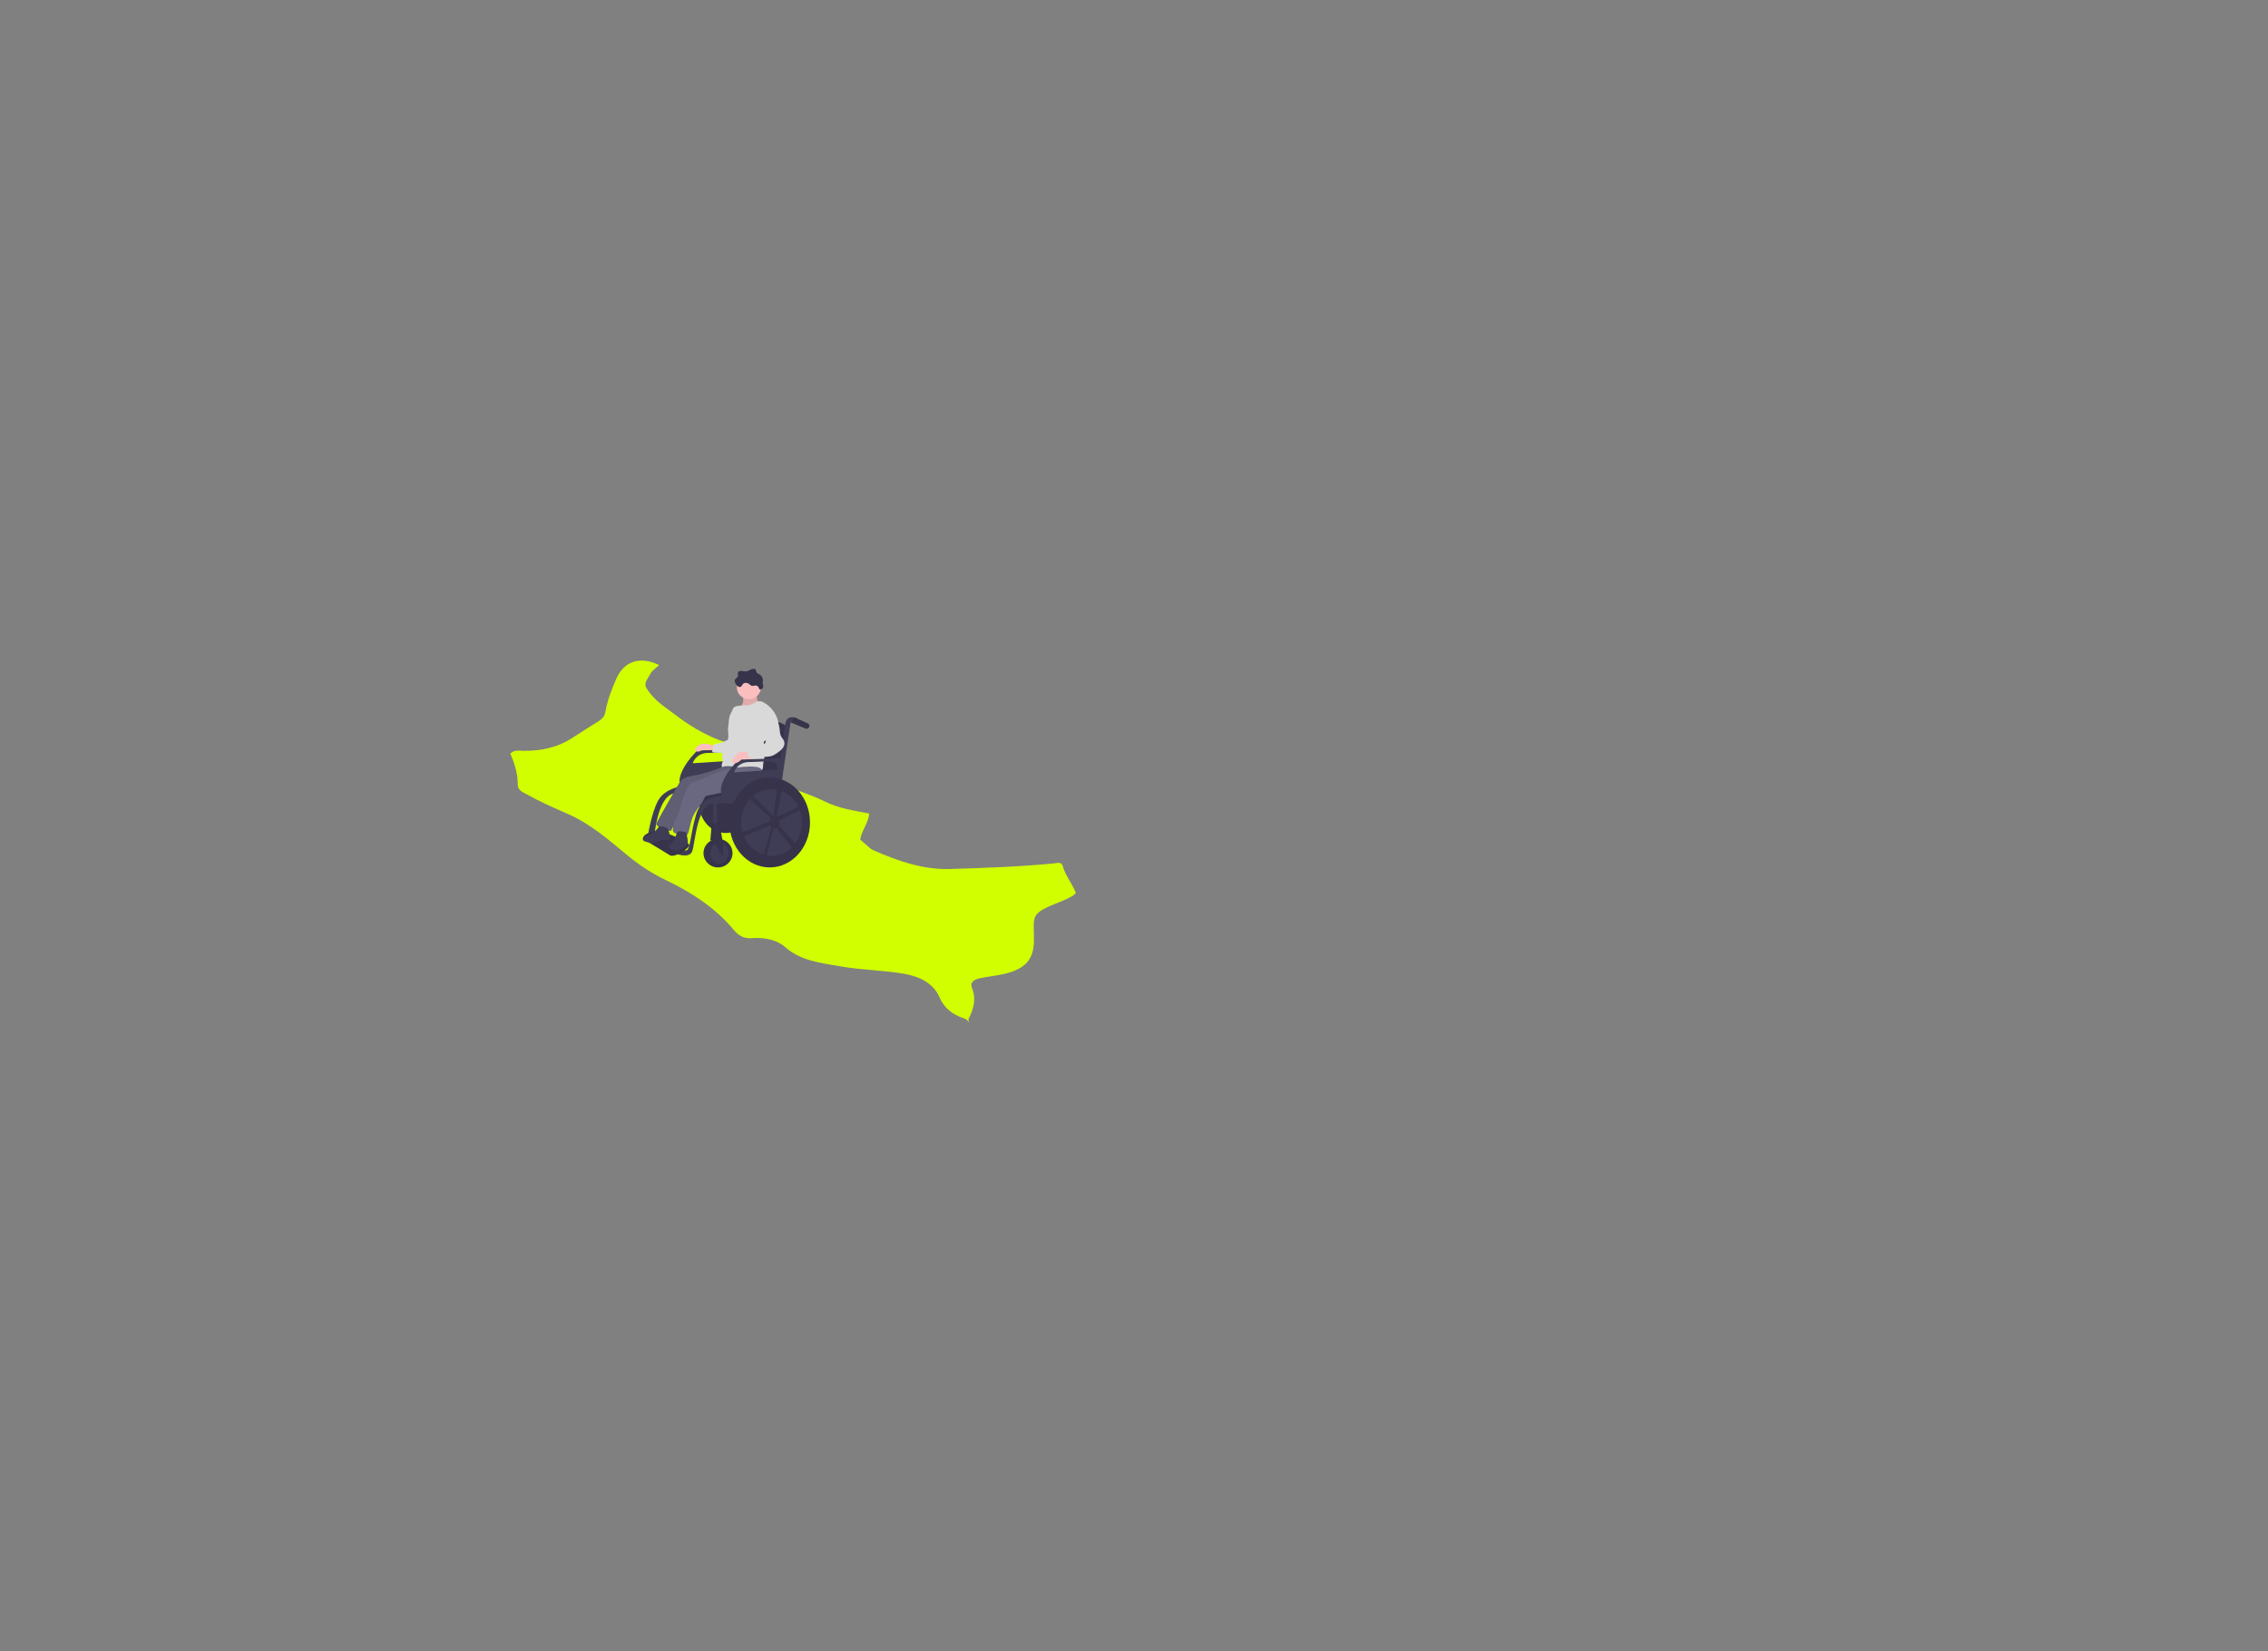 <svg width="434" height="316" viewBox="0 0 434 316" fill="none" xmlns="http://www.w3.org/2000/svg">
<rect x="0" y="0" width="434" height="316" fill="#808080" stroke="none"/>
<g clip-path="url(#clip0_282_21963)">
<path d="M185.34 194.98C186.34 193.07 186.84 191.15 185.99 189.05C185.61 188.11 186.2 187.51 187.38 187.24C188.94 186.88 190.54 186.76 192.11 186.39C196.16 185.45 197.8 183.67 197.85 180.09C197.92 175.04 196.75 174.98 203.37 172.37C204.01 172.12 204.61 171.8 205.21 171.47C205.45 171.34 205.63 171.12 205.88 170.89C205.21 169.13 203.86 167.59 203.37 165.74C203.14 164.87 202.29 165.17 201.74 165.22C195.14 165.87 188.5 166.09 181.87 166.3C176.48 166.47 171.77 164.72 167.11 162.71C166.86 162.6 166.69 162.47 166.51 162.33C165.85 161.77 165.2 161.2 164.61 160.67C164.89 158.9 166.15 157.54 166.34 155.69C163.46 155.14 160.54 154.72 157.88 153.4C154.16 151.56 149.92 150.63 146.41 148.36C144.42 147.07 142.57 145.75 142.16 143.49C142.02 142.7 141.39 142.73 140.89 142.62C136.33 141.56 132.52 139.33 129.04 136.66C127.52 135.5 125.89 134.48 124.64 132.97C122.91 130.88 123.39 130.82 124.54 128.81C124.88 128.22 125.58 127.8 126.14 127.28C122.15 125.34 119.26 126.85 117.95 129.87C117.06 131.91 116.24 133.96 115.87 136.14C115.75 136.87 115.45 137.45 114.53 138.02C112.79 139.1 111.06 140.22 109.33 141.33C106.67 143.03 103.61 143.7 100.33 143.69C99.41 143.69 98.39 143.43 97.65 144.23C98.48 146.12 99.09 148.08 99.08 150.13C99.08 151.29 100.11 151.62 100.95 152.09C103.37 153.45 105.94 154.58 108.52 155.7C113.06 157.66 116.55 160.81 120.18 163.78C122.43 165.62 124.8 167.18 127.54 168.49C132.52 170.87 137.06 173.9 140.42 177.97C141.43 179.19 142.46 179.65 143.97 179.53C146.35 179.35 148.74 179.9 150.23 181.23C153.23 183.9 157 184.25 160.76 184.92C164.82 185.65 168.99 185.65 173.05 186.36C176.09 186.9 178.63 188.2 179.77 190.84C180.54 192.61 181.81 193.8 183.69 194.61C184.29 194.87 185.11 194.93 185.34 195.67" fill="#D1FF00"/>
<path d="M138.874 159.408C141.696 159.408 143.983 156.855 143.983 153.706C143.983 150.557 141.696 148.004 138.874 148.004C136.051 148.004 133.764 150.557 133.764 153.706C133.764 156.855 136.051 159.408 138.874 159.408Z" fill="#36334A"/>
<path d="M145.432 134.732C144.204 135.259 142.865 135.488 141.529 135.398C141.872 135.156 142.092 134.77 142.181 134.364C142.269 133.958 142.236 133.535 142.144 133.13C142.128 133.083 142.128 133.032 142.147 132.987C142.185 132.941 142.243 132.914 142.303 132.914C142.821 132.843 144.303 132.535 144.697 132.971C144.884 133.178 144.812 133.579 144.881 133.832C144.909 133.936 145.27 134.803 145.432 134.733V134.732Z" fill="#FBBEBE"/>
<path opacity="0.1" d="M145.432 134.732C144.204 135.259 142.865 135.488 141.529 135.398C141.872 135.156 142.092 134.77 142.181 134.364C142.269 133.958 142.236 133.535 142.144 133.13C142.128 133.083 142.128 133.032 142.147 132.987C142.185 132.941 142.243 132.914 142.303 132.914C142.821 132.843 144.303 132.535 144.697 132.971C144.884 133.178 144.812 133.579 144.881 133.832C144.909 133.936 145.27 134.803 145.432 134.733V134.732Z" fill="black"/>
<path d="M141.118 143.389L133.439 143.621C133.439 143.621 126.646 150.131 132.257 152.108C132.257 152.108 139.169 153.212 140.823 151.933C140.823 151.933 142.89 143.912 141.118 143.389ZM140.764 145.539L132.553 146.062C132.553 146.062 133.144 144.086 135.506 144.086C137.869 144.086 140.527 143.563 140.764 144.784C141 146.004 140.764 145.539 140.764 145.539Z" fill="#3F3D56"/>
<path d="M135.064 142.345C134.681 142.287 134.265 142.254 133.929 142.445C133.818 142.513 133.714 142.594 133.62 142.685C133.485 142.807 133.351 142.93 133.218 143.054C133.121 143.145 133.02 143.245 132.994 143.374C132.943 143.64 133.256 143.856 133.531 143.845C133.806 143.835 134.053 143.686 134.314 143.596C134.838 143.416 136.764 143.724 136.869 143.17C137.003 142.464 135.49 142.412 135.064 142.346V142.345Z" fill="#FBBEBE"/>
<path d="M138.654 141.9C138.153 142.151 137.608 142.303 137.048 142.349C136.961 142.35 136.875 142.369 136.794 142.402C136.746 142.432 136.709 142.476 136.688 142.529C136.492 142.934 136.37 143.371 136.329 143.819C136.319 143.863 136.335 143.909 136.371 143.937C136.424 143.964 136.484 143.977 136.544 143.975C137.463 144.033 138.386 144.064 139.311 144.068C139.351 144.071 139.393 144.065 139.431 144.051C139.458 144.038 139.478 144.013 139.487 143.984C139.703 143.453 139.806 142.883 139.787 142.311C139.763 141.638 139.563 141.427 138.655 141.901L138.654 141.9Z" fill="#D7E5F2"/>
<path d="M138.654 141.9C138.153 142.151 137.608 142.303 137.048 142.349C136.961 142.35 136.875 142.369 136.794 142.402C136.746 142.432 136.709 142.476 136.688 142.529C136.492 142.934 136.37 143.371 136.329 143.819C136.319 143.863 136.335 143.909 136.371 143.937C136.424 143.964 136.484 143.977 136.544 143.975C137.463 144.033 138.386 144.064 139.311 144.068C139.351 144.071 139.393 144.065 139.431 144.051C139.458 144.038 139.478 144.013 139.487 143.984C139.703 143.453 139.806 142.883 139.787 142.311C139.763 141.638 139.563 141.427 138.655 141.901L138.654 141.9Z" fill="#D9D9D9"/>
<path d="M148.975 147.981L138.873 147.632L141.236 137.809C141.236 137.809 150.688 137.111 150.451 139.495C150.215 141.878 148.975 147.981 148.975 147.981Z" fill="#36334A"/>
<path d="M139.223 152.676C139.223 152.676 133.143 153.734 130.958 150.596C128.772 147.457 139.228 149.142 139.228 149.142L140.114 151.526L139.223 152.676Z" fill="#36334A"/>
<path d="M137.397 166C138.93 166 140.173 164.777 140.173 163.268C140.173 161.759 138.93 160.536 137.397 160.536C135.863 160.536 134.62 161.759 134.62 163.268C134.62 164.777 135.863 166 137.397 166Z" fill="#36334A"/>
<path d="M137.663 165.244C138.625 165.244 139.405 164.359 139.405 163.267C139.405 162.176 138.625 161.291 137.663 161.291C136.7 161.291 135.92 162.176 135.92 163.267C135.92 164.359 136.7 165.244 137.663 165.244Z" fill="#3F3D56"/>
<path d="M152.578 137.519C152.578 137.519 150.274 136.24 150.156 139.262L148.207 153.329H149.034L151.279 138.274C151.279 138.274 152.401 138.449 152.578 138.449C152.755 138.449 152.578 137.519 152.578 137.519Z" fill="#3F3D56"/>
<path d="M154.874 139.07C154.792 139.36 154.487 139.529 154.194 139.449C154.17 139.442 154.147 139.434 154.125 139.425L151.452 138.301L151.937 137.25L154.571 138.431C154.819 138.542 154.947 138.813 154.874 139.07H154.874Z" fill="#36334A"/>
<path d="M138.637 152.34C138.637 152.34 134.384 151.875 133.202 155.885C132.021 159.896 132.139 162.977 131.135 162.744C130.131 162.512 128.004 161.698 128.004 161.698L128.181 162.919C128.181 162.919 131.903 164.779 132.494 162.802C133.084 160.826 133.439 153.56 136.806 153.735C140.173 153.909 140.764 153.56 140.764 153.56L138.637 152.34Z" fill="#3F3D56"/>
<path d="M130.544 150.422C130.544 150.422 127.236 150.829 125.937 153.212C124.637 155.595 123.987 159.896 123.987 159.896H125.228C125.228 159.896 125.937 151.352 129.658 151.817L130.544 150.422Z" fill="#3F3D56"/>
<path d="M128.3 163.734L123.042 160.537C123.042 160.537 122.747 159.374 126.114 158.909C126.114 158.909 132.48 161.1 131.866 161.922C131.253 162.745 129.186 164.024 128.3 163.734Z" fill="#36334A"/>
<path d="M136.452 153.328V160.129H137.219V153.212L136.452 153.328Z" fill="#3F3D56"/>
<path d="M137.574 157.513C137.574 157.513 139.051 163.209 138.106 164.023C138.106 164.023 136.865 160.419 135.92 160.884L136.215 157.513H137.574Z" fill="#36334A"/>
<path d="M143.304 133.798C144.576 133.798 145.608 132.784 145.608 131.532C145.608 130.28 144.576 129.265 143.304 129.265C142.031 129.265 141 130.28 141 131.532C141 132.784 142.031 133.798 143.304 133.798Z" fill="#FBBEBE"/>
<path d="M142.868 134.967C143.807 135.124 144.619 134.049 145.56 134.2C145.764 134.241 145.96 134.317 146.138 134.424C147.539 135.204 148.542 136.526 148.904 138.07C149.011 138.536 149.052 139.041 148.852 139.477C148.746 139.708 148.577 139.906 148.409 140.098C147.783 140.814 147.096 141.528 146.204 141.874C146.116 142.172 146.2 142.494 146.305 142.785C146.741 144.004 146.047 145.317 146.012 146.608C146.006 146.829 146.012 147.07 145.872 147.243C145.716 147.434 145.438 147.468 145.189 147.482C142.908 147.609 140.63 147.264 138.373 146.922C138.313 146.917 138.256 146.898 138.207 146.866C138.133 146.808 138.121 146.704 138.106 146.612C138.022 146.124 138.463 145.728 138.254 145.278C137.895 144.504 138.678 143.658 138.904 142.836C139.129 142.015 139.218 141.871 139.376 141.035C139.435 140.722 139.265 139.779 139.317 139.465C139.487 138.44 139.358 137.272 139.908 136.385C140.238 135.852 140.152 135.437 140.741 135.205C141.363 134.96 142.204 135.043 142.869 134.967H142.868Z" fill="#D9D9D9"/>
<path d="M132.464 148.486C131.777 148.617 131.046 148.741 130.517 149.192C130.194 149.468 129.977 149.842 129.766 150.208L127.613 153.944C126.956 155.083 126.299 156.223 125.703 157.394C125.651 157.479 125.621 157.575 125.614 157.675C125.617 157.815 125.712 157.935 125.81 158.036C126.499 158.739 127.484 159.08 128.468 158.956C128.616 158.201 129.345 157.703 129.703 157.019C129.899 156.644 129.978 156.222 130.104 155.818C130.577 154.313 131.699 153.104 132.789 151.951C133.304 151.405 133.831 150.85 134.494 150.492C135.272 150.072 136.175 149.956 137.045 149.782C137.914 149.607 138.815 149.343 139.43 148.714C139.959 148.165 140.209 147.411 140.112 146.661C139.555 146.622 138.935 146.551 138.397 146.727C137.773 146.932 137.169 147.212 136.544 147.421C135.21 147.868 133.847 148.224 132.464 148.486H132.464Z" fill="#696880"/>
<path opacity="0.1" d="M132.464 148.486C131.777 148.617 131.046 148.741 130.517 149.192C130.194 149.468 129.977 149.842 129.766 150.208L127.613 153.944C126.956 155.083 126.299 156.223 125.703 157.394C125.651 157.479 125.621 157.575 125.614 157.675C125.617 157.815 125.712 157.935 125.81 158.036C126.499 158.739 127.484 159.08 128.468 158.956C128.616 158.201 129.345 157.703 129.703 157.019C129.899 156.644 129.978 156.222 130.104 155.818C130.577 154.313 131.699 153.104 132.789 151.951C133.304 151.405 133.831 150.85 134.494 150.492C135.272 150.072 136.175 149.956 137.045 149.782C137.914 149.607 138.815 149.343 139.43 148.714C139.959 148.165 140.209 147.411 140.112 146.661C139.555 146.622 138.935 146.551 138.397 146.727C137.773 146.932 137.169 147.212 136.544 147.421C135.21 147.868 133.847 148.224 132.464 148.486H132.464Z" fill="black"/>
<path d="M123.181 160.332C123.104 160.386 123.045 160.461 123.012 160.547C122.934 160.809 123.267 160.994 123.534 161.07C124.133 161.239 124.773 161.41 125.371 161.235C125.738 161.127 126.057 160.898 126.421 160.783C126.962 160.612 127.548 160.709 128.106 160.807C128.231 160.116 128.147 159.403 127.865 158.759C127.685 158.352 126.968 158.154 126.54 158.136C126.073 158.116 125.911 158.455 125.641 158.767C124.985 159.528 123.938 159.704 123.182 160.332H123.181Z" fill="#3F3D56"/>
<path d="M132.903 149.599C132.572 149.729 132.233 149.863 131.974 150.103C131.7 150.356 131.54 150.703 131.394 151.043C130.962 152.049 130.595 153.081 130.293 154.132C130.141 154.663 130.006 155.2 129.801 155.714C129.391 156.74 128.697 157.721 128.762 158.82C128.762 158.954 128.798 159.085 128.868 159.2C128.961 159.333 129.118 159.403 129.268 159.467L130.054 159.802C130.476 159.982 130.99 160.156 131.367 159.896C131.619 159.723 131.719 159.409 131.796 159.115C132.07 158.056 132.24 156.956 132.732 155.977C133.288 154.87 134.228 153.975 134.725 152.841C134.796 152.681 134.863 152.509 135.001 152.399C135.116 152.308 135.264 152.273 135.407 152.241C138.357 151.58 141.374 151.219 144.3 150.463C144.716 150.356 145.152 150.228 145.449 149.922C145.861 149.497 145.897 148.851 145.91 148.265C145.918 147.897 145.917 147.498 145.689 147.206C145.432 146.877 144.972 146.791 144.553 146.747C142.946 146.581 141.463 146.843 139.879 147.035C138.431 147.21 136.972 148.015 135.62 148.541C134.715 148.893 133.81 149.247 132.905 149.601L132.903 149.599Z" fill="#696880"/>
<path d="M129.268 160.107C129.047 160.624 128.808 161.163 128.36 161.508C128.173 161.652 127.931 161.797 127.924 162.031C127.916 162.278 128.18 162.442 128.417 162.525C129.019 162.739 129.705 162.785 130.293 162.535C130.696 162.363 131.027 162.067 131.351 161.777C131.448 161.689 131.549 161.597 131.595 161.475C131.626 161.372 131.635 161.265 131.622 161.158C131.583 160.513 131.466 159.874 131.273 159.255C131.258 159.206 129.987 159.051 129.874 159.08C129.519 159.171 129.404 159.788 129.267 160.107H129.268Z" fill="#3F3D56"/>
<path d="M149.034 145.133L141.355 145.365C141.355 145.365 134.561 151.875 140.173 153.852C140.173 153.852 147.085 154.956 148.739 153.677C148.739 153.677 150.806 145.656 149.034 145.133ZM148.68 147.283L140.469 147.807C140.469 147.807 141.059 145.83 143.422 145.83C145.785 145.83 148.443 145.307 148.68 146.528C148.916 147.748 148.68 147.283 148.68 147.283Z" fill="#3F3D56"/>
<path d="M147.291 165.999C151.549 165.999 155 162.148 155 157.397C155 152.645 151.549 148.794 147.291 148.794C143.034 148.794 139.582 152.645 139.582 157.397C139.582 162.148 143.034 165.999 147.291 165.999Z" fill="#36334A"/>
<path d="M147.646 163.791C150.859 163.791 153.464 160.928 153.464 157.397C153.464 153.866 150.859 151.003 147.646 151.003C144.432 151.003 141.827 153.866 141.827 157.397C141.827 160.928 144.432 163.791 147.646 163.791Z" fill="#3F3D56"/>
<path d="M149.152 157.31C149.152 157.198 149.141 157.087 149.118 156.978L153.464 154.84L153.169 154.2L148.779 156.305C148.734 156.26 148.685 156.22 148.633 156.185H148.636L149.92 149.9L148.785 149.874L148.03 156.061L148.102 156.076C148.044 156.088 147.987 156.107 147.933 156.133L144.136 152.298L143.599 153.038L147.5 156.57C147.402 156.754 147.344 156.957 147.328 157.165L141.828 159.374L141.71 160.304L147.443 157.931C147.497 158.062 147.572 158.182 147.667 158.288L145.904 164.198H146.553L148.034 158.528C148.099 158.549 148.168 158.56 148.237 158.56C148.371 158.559 148.5 158.521 148.613 158.449L151.693 162.455L152.638 161.815L149.029 157.936C149.111 157.738 149.153 157.525 149.153 157.311L149.152 157.31Z" fill="#36334A"/>
<path d="M140.627 130.096C140.731 129.839 141.066 129.732 141.176 129.477C141.294 129.203 141.109 128.855 141.27 128.602C141.432 128.348 141.81 128.378 142.111 128.427C142.466 128.485 142.843 128.524 143.174 128.385C143.322 128.324 143.453 128.23 143.595 128.158C143.822 128.045 144.074 127.991 144.328 128.001C144.385 128 144.442 128.013 144.492 128.04C144.54 128.074 144.577 128.121 144.599 128.175C144.703 128.396 144.717 128.671 144.905 128.83C144.995 128.906 145.112 128.942 145.22 128.99C145.735 129.234 146.04 129.769 145.985 130.328C145.96 130.455 145.944 130.583 145.938 130.711C145.945 130.994 146.133 131.276 146.037 131.543C145.966 131.741 145.757 131.858 145.553 131.92C145.495 131.943 145.43 131.946 145.37 131.929C145.266 131.887 145.244 131.754 145.211 131.648C145.114 131.362 144.839 131.172 144.533 131.178C144.295 131.188 144.053 131.32 143.829 131.241C143.719 131.203 143.632 131.119 143.544 131.043C143.34 130.869 143.1 130.723 142.833 130.686C142.566 130.649 142.27 130.738 142.113 130.953C142.049 131.04 142.011 131.142 141.951 131.231C141.406 132.032 140.403 130.649 140.627 130.094L140.627 130.096Z" fill="#36334A"/>
<path d="M141.854 143.911C141.649 143.885 141.444 143.96 141.306 144.112C140.789 144.575 140.241 145.098 140.148 145.779C140.134 145.842 140.141 145.907 140.169 145.964C140.219 146.045 140.328 146.062 140.424 146.064C140.912 146.068 141.379 145.866 141.705 145.507C141.793 145.408 141.875 145.295 141.997 145.239C142.108 145.198 142.227 145.184 142.345 145.196C142.669 145.207 143.41 145.37 143.692 145.212C143.989 145.046 143.908 144.524 143.769 144.272C143.439 143.674 142.416 143.905 141.854 143.911V143.911Z" fill="#FBBEBE"/>
<path d="M149.069 138.89C149.268 139.519 149.151 140.227 149.433 140.824C149.62 141.221 149.971 141.54 150.08 141.964C150.183 142.364 150.045 142.796 149.803 143.133C149.562 143.471 149.226 143.73 148.888 143.976C148.519 144.245 148.136 144.508 147.7 144.653C147.266 144.799 146.801 144.82 146.344 144.841L143.308 144.978L142.75 143.329L144.727 142.567C144.925 142.491 145.127 142.414 145.339 142.398C145.705 142.371 146.151 142.504 146.386 142.226C146.461 142.124 146.508 142.005 146.524 141.881C146.716 140.912 146.549 139.887 146.844 138.944C146.99 138.477 147.412 137.541 147.988 137.458C148.597 137.371 148.932 138.454 149.07 138.89H149.069Z" fill="#D9D9D9"/>
</g>
<defs>
<clipPath id="clip0_282_21963">
<rect width="433.31" height="315.48" fill="white"/>
</clipPath>
</defs>
</svg>
